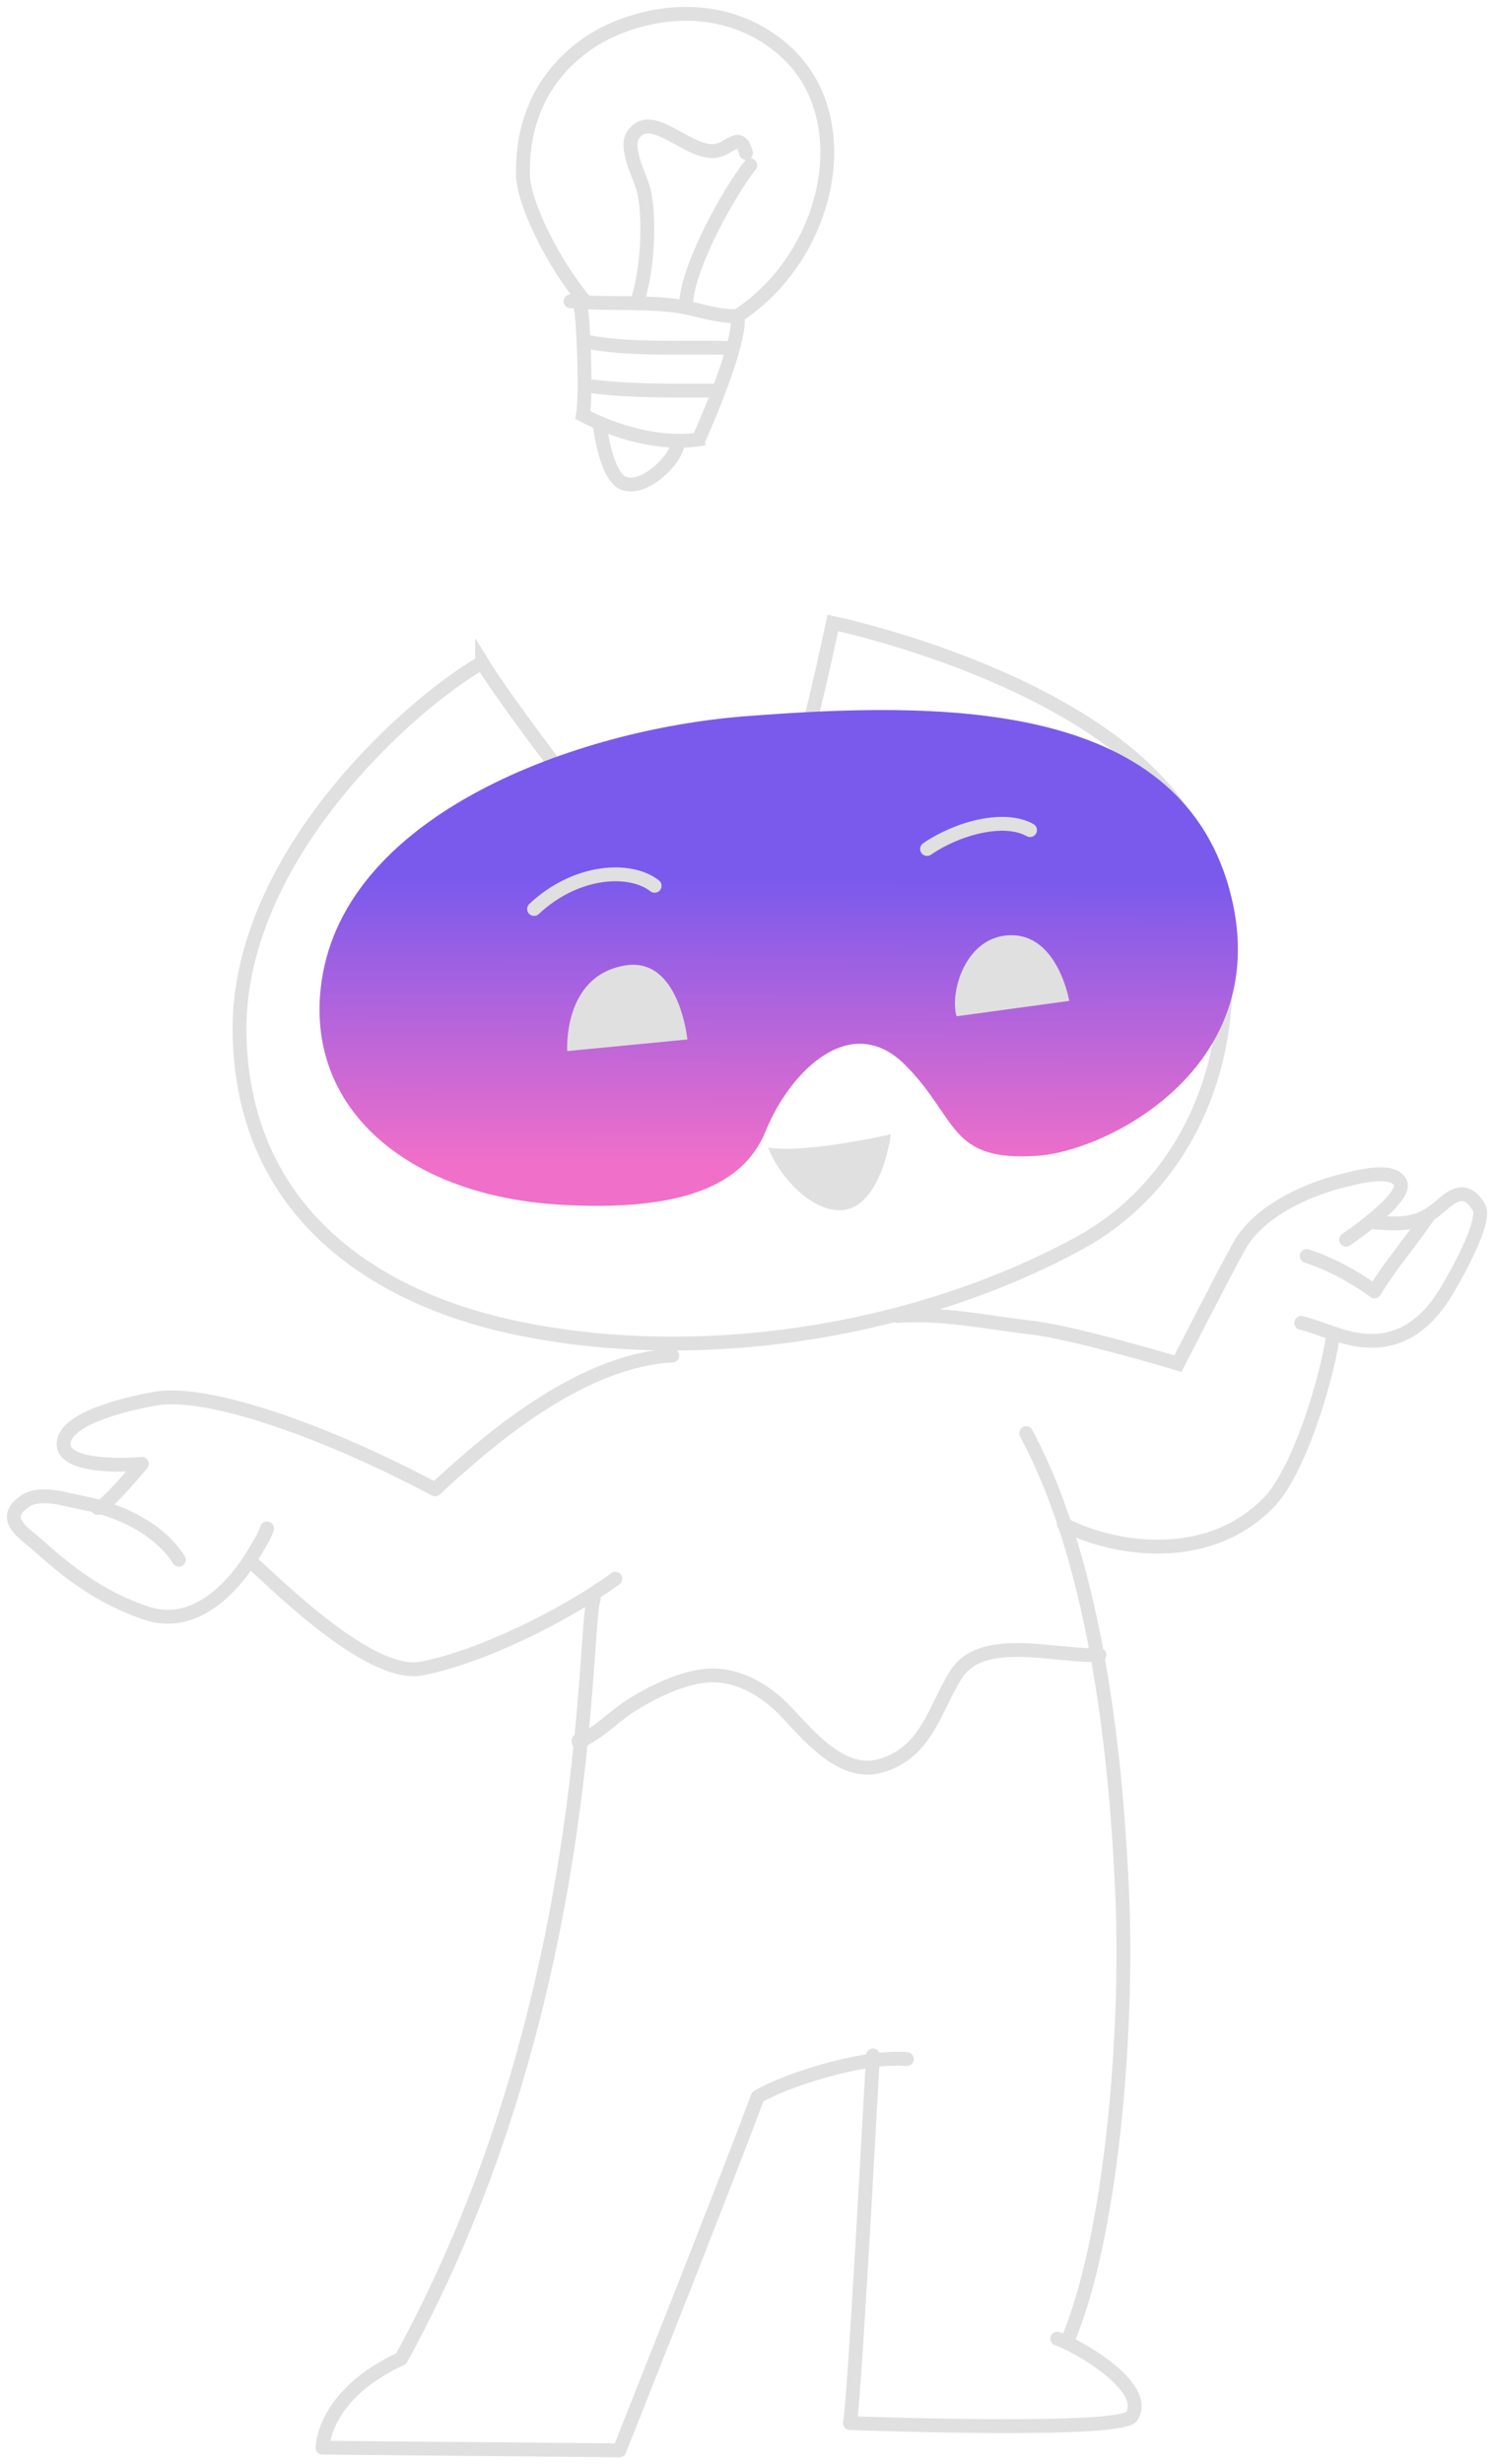 <svg width="108" height="178" viewBox="0 0 108 178" fill="none" xmlns="http://www.w3.org/2000/svg"><path d="M34.85 47.867c1.519 2.476 5.585 7.797 5.585 7.797s8.167-4.128 17.877-2.649C58.837 51.398 60.208 45 60.208 45s22.617 4.678 26.866 16.867c3.826 11.02.297 22.84-9.081 27.943-11.88 6.456-27.54 8.898-40.767 6.089-11.035-2.34-19.704-9.024-19.91-21.224-.228-12.682 12.29-23.816 17.534-26.808z" stroke="#E0E0E0" stroke-miterlimit="10"/><path d="M23.256 70.832c-1.36 9.219 6.214 15.548 17.236 16.19 8.408.493 13.182-1.215 14.838-5.275 1.817-4.46 6.214-8.714 10.098-4.827 3.872 3.887 3.107 6.995 9.538 6.57 5.231-.344 17.42-6.627 13.89-19.309-3.827-13.736-21.018-13.53-35.022-12.44-12.12.95-28.808 7.005-30.578 19.09z" fill="url(#paint0_linear_1_2066)"/><path d="M45.244 69.731c3.872-.596 4.444 5.355 4.444 5.355l-8.682.837s-.365-5.481 4.238-6.192zM72.6 67.587c3.816-.505 4.696 4.712 4.696 4.712l-8.145 1.112c-.49-1.616.514-5.423 3.45-5.824z" fill="#E0E0E0"/><path d="M38.607 65.66c3.039-2.855 6.957-3.05 8.716-1.674m19.693-2.66c2.216-1.525 5.585-2.408 7.447-1.364" stroke="#E0E0E0" stroke-miterlimit="10" stroke-linecap="round"/><path d="M64.4 81.933s-6.077 1.399-8.876.963c.663 1.732 2.582 4.128 4.684 4.484 3.427.607 4.192-5.447 4.192-5.447z" fill="#E0E0E0"/><path d="M64.868 95.062c3.313-.24 6.431.459 9.698.837 3.107.356 10.589 2.603 10.589 2.603s2.935-5.779 4.409-8.462c1.45-2.614 5.049-4.185 7.744-4.816.766-.183 3.37-.906 3.918.195.56 1.112-3.918 4.128-3.918 4.128" stroke="#E0E0E0" stroke-miterlimit="10" stroke-linecap="round"/><path d="M94.064 95.555c2.022.527 3.382 1.41 5.483 1.284 2.33-.149 3.918-1.743 5.003-3.543.72-1.204 2.936-5.114 2.353-6.1-.925-1.548-1.861-.883-2.741-.103-1.588 1.422-2.844 1.376-5.095 1.18m-2.741 8.463c-.491 3.085-2.433 9.575-4.615 11.799-4.511 4.621-11.434 3.348-14.803 1.571" stroke="#E0E0E0" stroke-miterlimit="10" stroke-linecap="round" stroke-linejoin="round"/><path d="M77.113 169.226c3.244-7.533 4.432-22.405 4.021-32.163-.388-9.15-1.668-23.701-6.956-33.539m29.105-15.744c-1.348 2.007-2.742 3.544-3.918 5.505-1.474-1.078-3.279-2.041-4.9-2.557" stroke="#E0E0E0" stroke-miterlimit="10" stroke-linecap="round" stroke-linejoin="round"/><path d="M76.428 168.928c1.37.459 6.705 3.451 5.391 5.607-.708 1.17-18.15.573-20.378.493.332-1.628 1.577-25.134 1.668-26.556M48.603 97.917c-6.294.332-12.668 5.481-17.146 9.666-8.818-4.667-16.757-7.132-20.115-6.57-1.36.229-6.58 1.25-6.74 3.199-.182 2.064 5.655 1.525 5.655 1.525s-2.776 3.337-3.198 3.188" stroke="#E0E0E0" stroke-miterlimit="10" stroke-linecap="round" stroke-linejoin="round"/><path d="M12.93 112.663c-1.497-2.328-4.398-3.624-7.06-4.128-1.165-.218-2.97-.86-4.089-.08-1.827 1.261 0 2.304.937 3.141 2.41 2.167 4.672 3.853 7.859 4.931 3.37 1.135 6.19-1.651 7.813-4.38.331-.551.8-1.296.914-1.743m25.175 3.635c-3.564 2.614-9.698 5.664-14.016 6.489-3.54.677-9.892-5.503-12.153-7.579m24.605 2.557c-.788 2.5.011 29.48-13.913 54.867-5.688 2.625-5.688 6.432-5.688 6.432l21.462.195s7.345-18.415 9.995-25.535c1.805-1.124 7.54-3.016 10.783-2.729" stroke="#E0E0E0" stroke-miterlimit="10" stroke-linecap="round" stroke-linejoin="round"/><path d="M41.817 125.746c.023.286.103.045.594-.218 1.154-.62 2.114-1.651 3.233-2.351 1.542-.963 3.587-1.972 5.403-2.133 2.284-.206 4.375 1.09 5.883 2.706 1.758 1.904 4.089 4.61 6.796 3.784 3.255-.997 3.78-3.979 5.357-6.536 1.885-3.061 7.3-1.284 10.395-1.456" stroke="#E0E0E0" stroke-miterlimit="10" stroke-linecap="round" stroke-linejoin="round"/><path d="M41.243 21.761c2.426.24 5.108 0 7.615.33 1.498.195 2.984.822 4.47.73.255 2.155-2.821 8.905-2.821 8.916-2.914.433-6.13-.581-8.37-1.756.29-1.676-.024-7.661-.151-7.627" stroke="#E0E0E0" stroke-miterlimit="10" stroke-linecap="round"/><path d="M46.014 21.91c.778-2.076 1.033-6.157.5-8.232-.233-.9-1.347-2.953-.779-3.877 1.29-2.052 3.948 1.323 5.956 1.106 1.056-.114 1.788-1.516 2.24.149m-4.329 10.705c.255-2.736 2.995-7.718 4.632-9.827" stroke="#E0E0E0" stroke-miterlimit="10" stroke-linecap="round"/><path d="M42.287 21.761c-2.24-2.645-4.434-7.034-4.48-9.098-.152-6.02 3.563-9.166 6.268-10.42 4.04-1.859 9.032-1.836 12.7 1.47 5.33 4.8 3.275 14.707-3.459 19.108m-9.984 7.742c.093.638.51 3.716 1.649 4.298 1.486.752 4.051-1.733 4.028-2.976m-6.571-7.195c3.332.628 6.815.343 10.31.446m-1.057 3.078c-3.285 0-5.944.057-8.811-.296" stroke="#E0E0E0" stroke-miterlimit="10" stroke-linecap="round"/><defs><linearGradient id="paint0_linear_1_2066" x1="56.316" y1="63.393" x2="56.245" y2="84.061" gradientUnits="userSpaceOnUse"><stop offset=".005" stop-color="#7A5AED"/><stop offset="1" stop-color="#F06FC9"/></linearGradient></defs></svg>